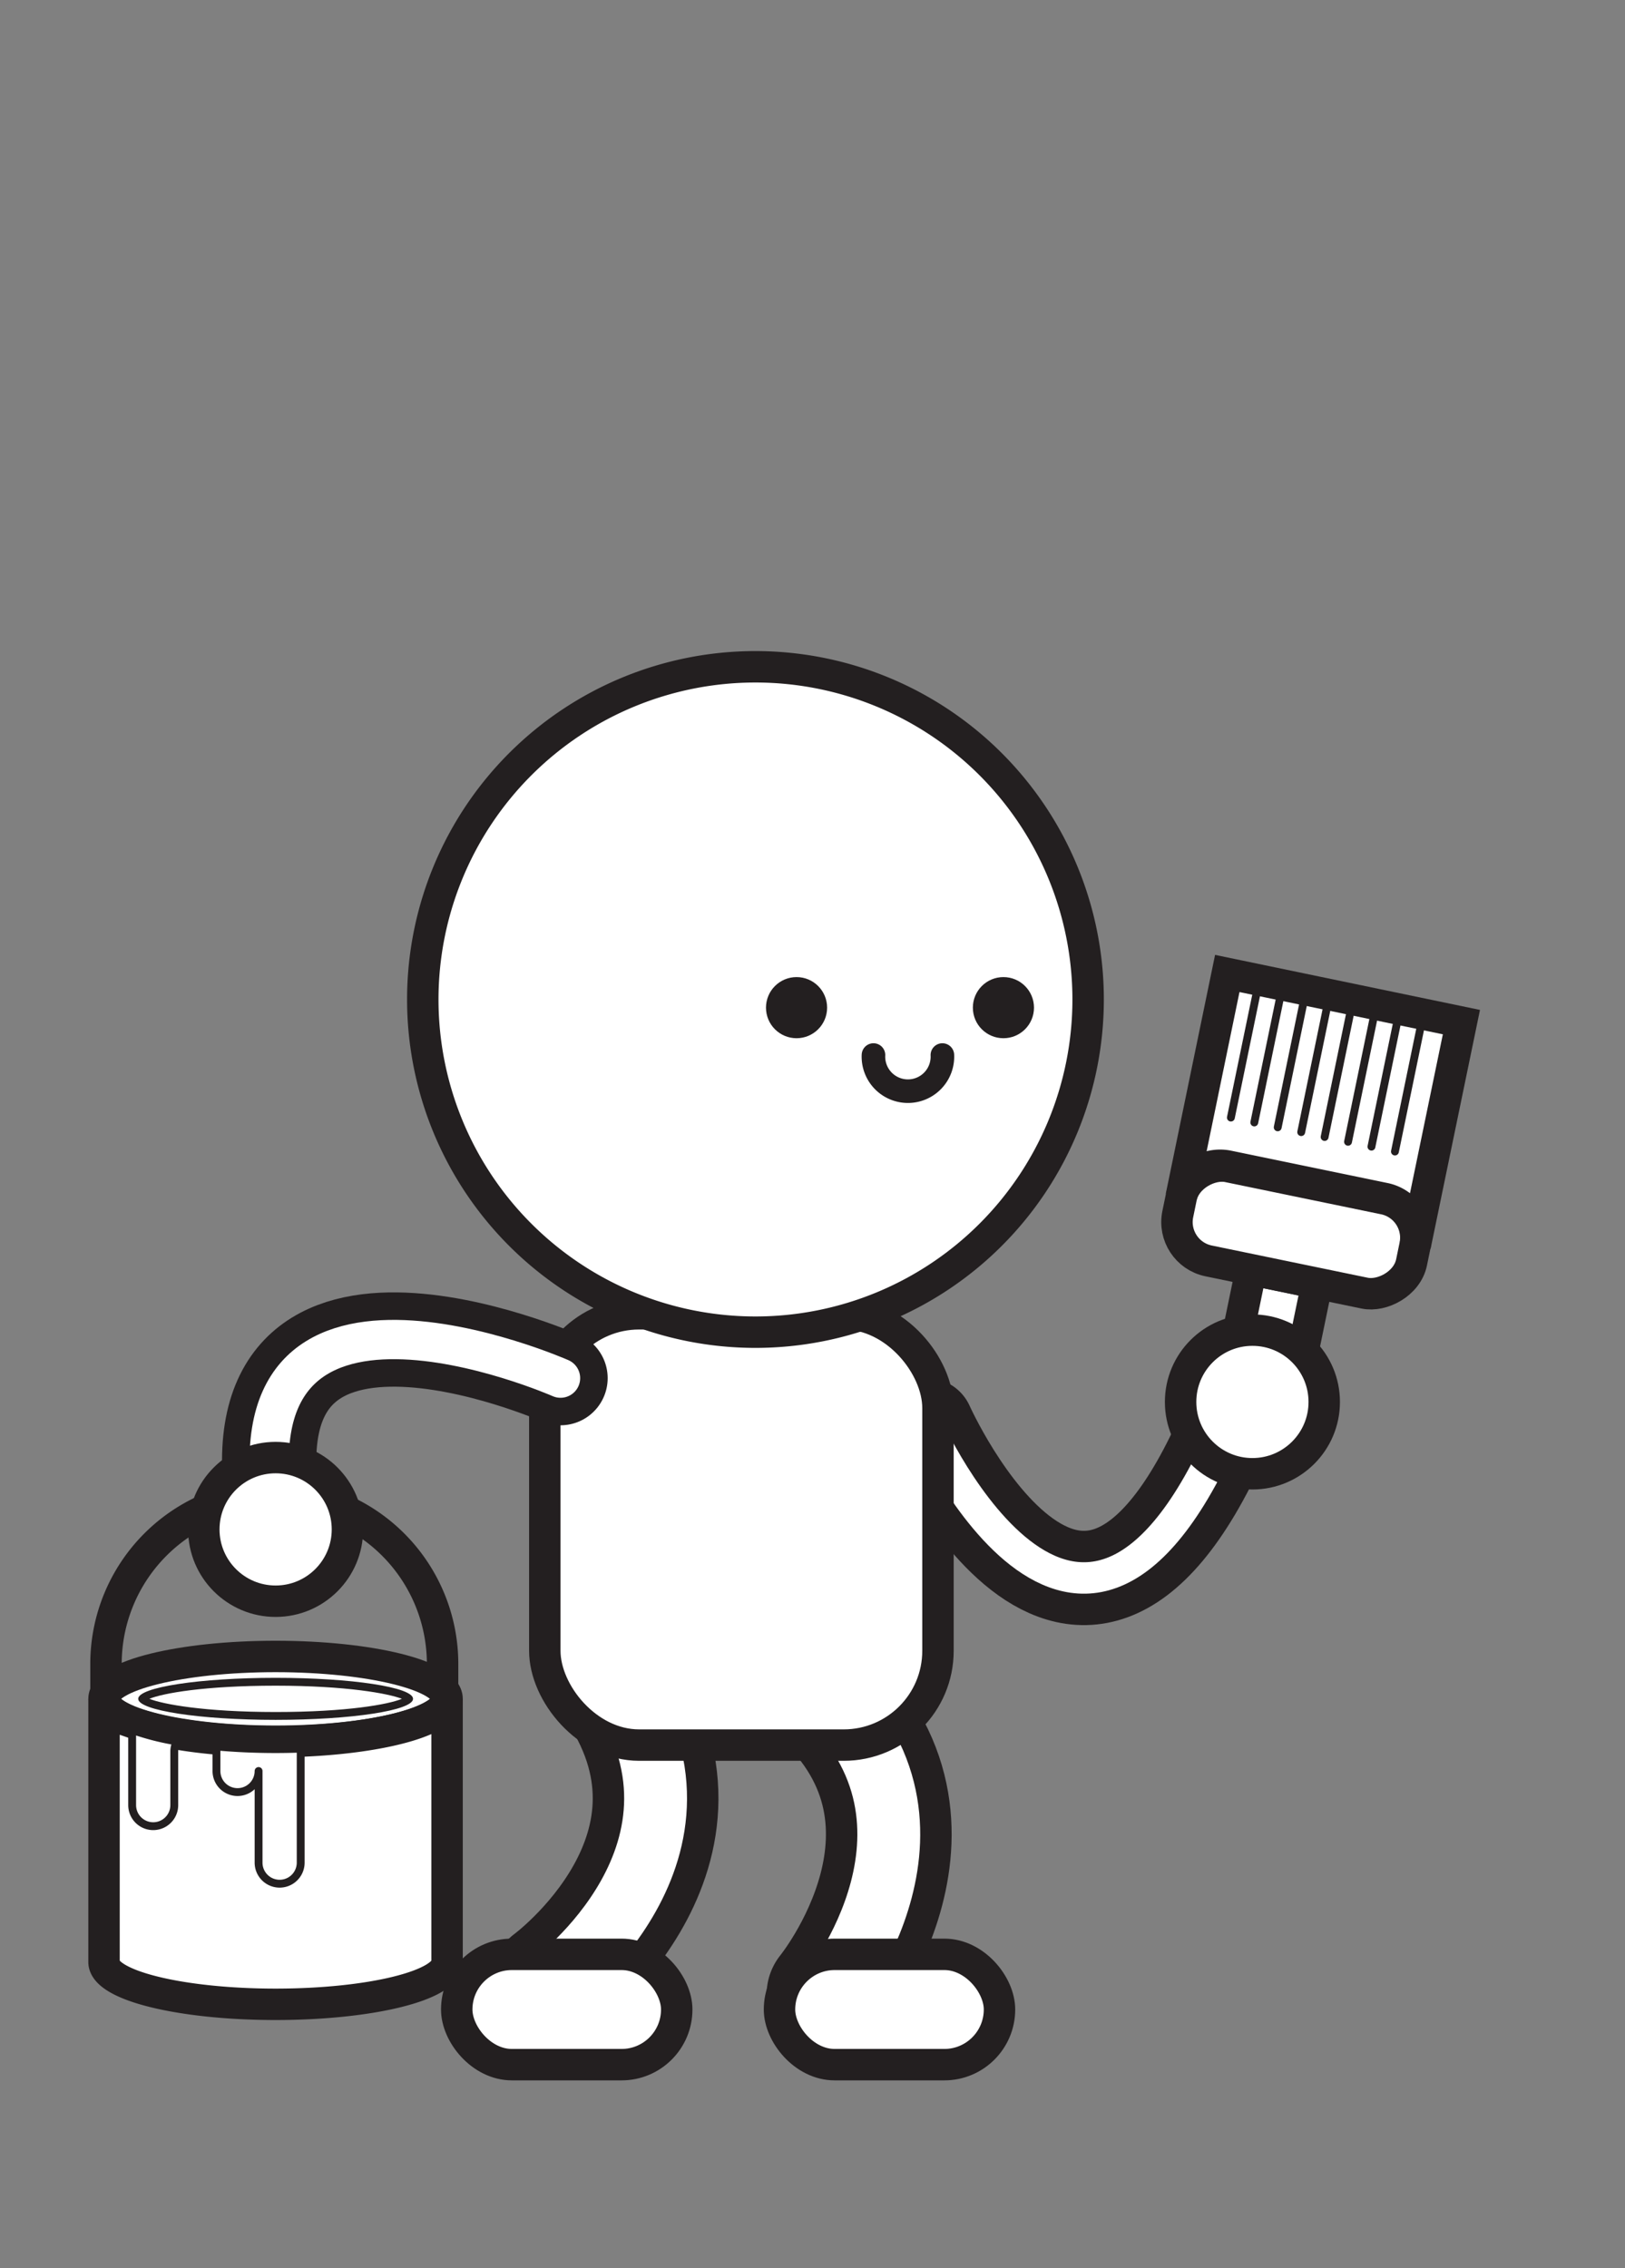 <svg xmlns="http://www.w3.org/2000/svg" viewBox="0 0 206.82 288.64"><rect x="0" y="0" width="206.82" height="288.64" fill="#808080" stroke="none"/><defs><style>.cls-1,.cls-2,.cls-4,.cls-8{fill:#fff;}.cls-1,.cls-11,.cls-13,.cls-4,.cls-5,.cls-6,.cls-8,.cls-9{stroke:#231f20;}.cls-1,.cls-10,.cls-11,.cls-12,.cls-13,.cls-4,.cls-5,.cls-6,.cls-7,.cls-9{stroke-linecap:round;}.cls-1,.cls-10,.cls-11,.cls-12,.cls-13,.cls-6,.cls-7,.cls-8,.cls-9{stroke-miterlimit:10;}.cls-1,.cls-10,.cls-5,.cls-8{stroke-width:4px;}.cls-3{fill:#231f20;}.cls-4,.cls-5{stroke-linejoin:round;}.cls-10,.cls-11,.cls-12,.cls-13,.cls-5,.cls-6,.cls-7,.cls-9{fill:none;}.cls-6{stroke-width:16px;}.cls-10,.cls-12,.cls-7{stroke:#fff;}.cls-7{stroke-width:8px;}.cls-9{stroke-width:12px;}.cls-11{stroke-width:3px;}.cls-12{stroke-width:5px;}</style></defs><title>sticker_Artboard 18</title><g id="Top_layer"><path class="cls-1" d="M56.9,216.21c0,3-9.77,5.39-21.83,5.39s-21.83-2.41-21.83-5.39,9.78-5.4,21.83-5.4S56.9,213.23,56.9,216.21Z"/><path class="cls-2" d="M35.08,218.38c-10.77,0-16.7-1.41-17-2.2.29-.74,6.22-2.15,17-2.15s16.7,1.41,17,2.2C51.78,217,45.85,218.38,35.08,218.38Z"/><path class="cls-3" d="M35.08,214.53c9,0,14.39,1,16.07,1.67-1.68.71-7,1.68-16.07,1.68s-14.39-1-16.07-1.68c1.68-.7,7-1.67,16.07-1.67m0-1c-9.66,0-17.49,1.2-17.49,2.67s7.83,2.68,17.49,2.68,17.49-1.2,17.49-2.68-7.83-2.67-17.49-2.67Z"/><path class="cls-1" d="M56.9,216.21v33.48c0,3-9.77,5.39-21.83,5.39s-21.83-2.41-21.83-5.39V216.21c0,1.09,1.32,2.11,3.58,3a33.14,33.14,0,0,0,5.69,1.45c1.52.26,3.19.48,5,.64,2.38.22,4.93.34,7.6.34,1.09,0,2.15,0,3.2-.06C48.81,221.16,56.9,218.92,56.9,216.21Z"/><path class="cls-4" d="M16.82,220.17a33.14,33.14,0,0,0,5.69,1.45,2.72,2.72,0,0,0-.33,1.23v6.88a2.68,2.68,0,0,1-5.36,0Z"/><path class="cls-4" d="M38.27,222.54v14.51a2.68,2.68,0,1,1-5.36,0V225.39a2.68,2.68,0,1,1-5.36,0v-2.54a2.8,2.8,0,0,0-.08-.59c2.38.22,4.93.34,7.6.34C36.16,222.6,37.22,222.58,38.27,222.54Z"/><path class="cls-5" d="M56.33,214.93V211.7a21.48,21.48,0,0,0-21.42-21.42h0A21.48,21.48,0,0,0,13.49,211.7v3.23"/><path class="cls-6" d="M70.29,252.51s23.25-17.09,7.92-38.71"/><path class="cls-7" d="M70.29,252.51s23.25-17.09,7.92-38.71"/><rect class="cls-8" x="58.13" y="248.72" width="28" height="14.04" rx="7.02" ry="7.02" transform="translate(144.26 511.48) rotate(-180)"/><path class="cls-9" d="M117.94,181.38s20.4,45.68,39.46-3"/><path class="cls-10" d="M117.94,181.38s20.4,45.68,39.46-3"/><path class="cls-6" d="M105.57,253.83s18.25-22.37-2-39.46"/><path class="cls-7" d="M105.57,253.83s18.25-22.37-2-39.46"/><rect class="cls-1" x="69.34" y="167.2" width="50.04" height="54.89" rx="12" ry="12" transform="translate(188.72 389.29) rotate(-180)"/><path class="cls-8" d="M53.81,127.2A42.34,42.34,0,1,0,96.15,84.86,42.34,42.34,0,0,0,53.81,127.2Z"/><circle class="cls-3" cx="101.38" cy="128.24" r="3.89"/><circle class="cls-3" cx="127.71" cy="128.24" r="3.89"/><path class="cls-11" d="M111.17,134.27a4.39,4.39,0,1,0,8.77,0"/><path class="cls-9" d="M71.34,175.39s-43.55-19.18-36.26,18.24"/><path class="cls-12" d="M71.34,175.39s-43.55-19.18-36.26,18.24"/><circle class="cls-1" cx="35.08" cy="194.64" r="9.14"/><rect class="cls-8" x="99.22" y="248.72" width="28" height="14.04" rx="7.02" ry="7.02" transform="translate(226.43 511.48) rotate(180)"/><path class="cls-1" d="M167.63,163.31l-4.37,21.14a3,3,0,0,1-3.54,2.33l-2.51-.52a3,3,0,0,1-2.33-3.55l4.36-21.13Z"/><rect class="cls-1" x="158.86" y="141.32" width="12.25" height="30.38" rx="5.04" ry="5.04" transform="translate(-21.65 286.44) rotate(-78.33)"/><path class="cls-1" d="M186,130.08l-5.88,28.44a5.05,5.05,0,0,0-3.91-6l-19.88-4.11a5.06,5.06,0,0,0-6,3.92l5.87-28.44Z"/><line class="cls-13" x1="160.14" y1="125.38" x2="156.66" y2="142.23"/><line class="cls-13" x1="163.12" y1="125.99" x2="159.64" y2="142.85"/><line class="cls-13" x1="166.1" y1="126.61" x2="162.62" y2="143.47"/><line class="cls-13" x1="169.09" y1="127.23" x2="165.61" y2="144.08"/><line class="cls-13" x1="172.07" y1="127.84" x2="168.59" y2="144.7"/><line class="cls-13" x1="175.05" y1="128.46" x2="171.57" y2="145.31"/><line class="cls-13" x1="178.03" y1="129.07" x2="174.55" y2="145.93"/><line class="cls-13" x1="181.02" y1="129.69" x2="177.54" y2="146.55"/><circle class="cls-1" cx="159.4" cy="178.42" r="9.14"/></g></svg>
